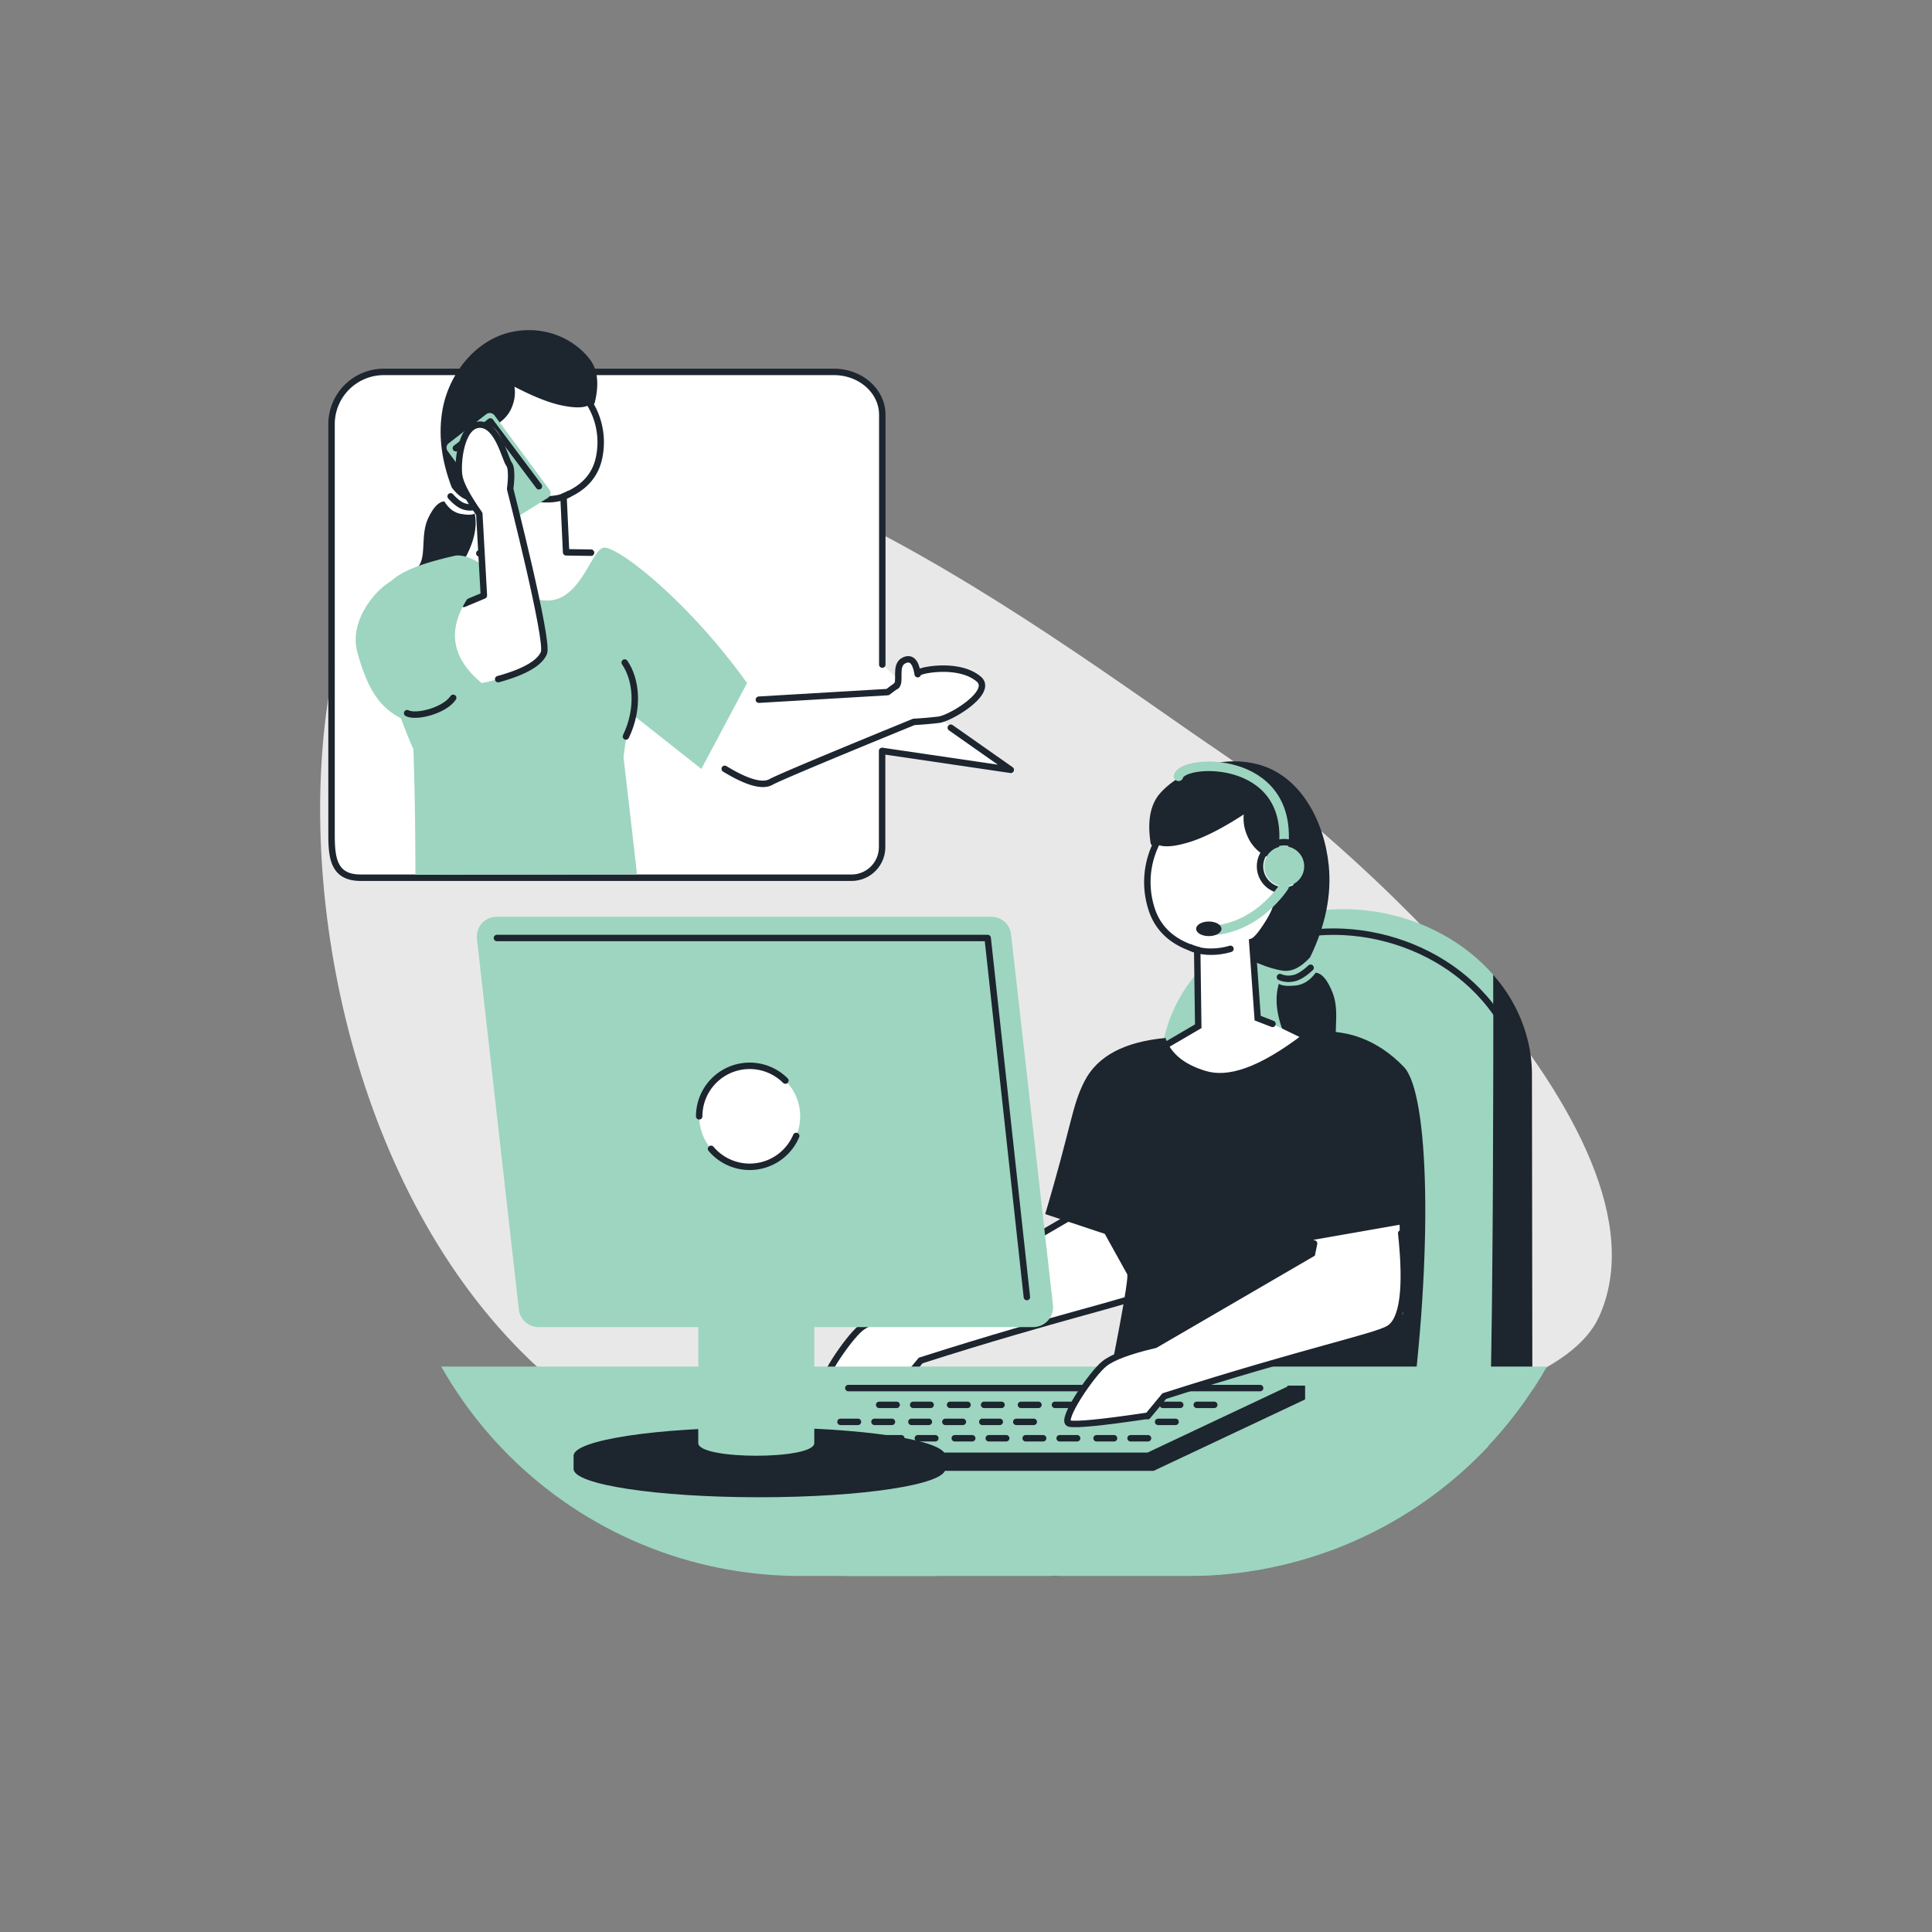 <svg id="Layer_1" data-name="Layer 1" xmlns="http://www.w3.org/2000/svg" xmlns:xlink="http://www.w3.org/1999/xlink" viewBox="0 0 1200 1200"><rect x="0" y="0" width="1200" height="1200" fill="#808080" stroke="none"/><defs><style>.cls-1,.cls-4,.cls-8,.cls-9{fill:none;}.cls-2{fill:#e9e8e8;}.cls-3{fill:#fff;}.cls-4,.cls-8{stroke:#1d252e;stroke-width:4px;}.cls-4,.cls-8,.cls-9{stroke-linecap:round;}.cls-4{stroke-linejoin:round;}.cls-5{fill:#1d252e;}.cls-6{fill:#9dd5c0;}.cls-7{clip-path:url(#clip-path);}.cls-9{stroke:#9dd5c0;stroke-width:5.91px;}</style><clipPath id="clip-path"><path class="cls-1" d="M240.9,361.83H994a0,0,0,0,1,0,0v360.9A256.12,256.12,0,0,1,737.91,978.86H497A256.12,256.12,0,0,1,240.9,722.73V361.83a0,0,0,0,1,0,0Z"/></clipPath></defs><path id="Path-141" class="cls-2" d="M758.14,467.29C647.45,392.45,393.16,193.21,260,309.14S199.75,981.74,592,921.8c147.36-22.52,370-34.95,401.22-104C1045.12,702.94,827.25,514,758.14,467.29Z"/><path class="cls-3" d="M590.57,452l37.22,26.15-79.9-11.75v59.76a19,19,0,0,1-19,19H224c-16.56,0-18.07-11.93-18.07-26.63V263.42A32.47,32.47,0,0,1,238.44,231H518c16.56,0,30,11.92,30,26.63V412.79"/><path class="cls-4" d="M590.57,452l37.22,26.15-79.9-11.75v59.76a19,19,0,0,1-19,19H224c-16.56,0-18.07-11.93-18.07-26.63V263.42A32.47,32.47,0,0,1,238.44,231H518c16.56,0,30,11.92,30,26.63V412.79"/><path id="Path-102" class="cls-5" d="M369.3,250.53q4.33-17.21-2.5-26.76c-6.83-9.54-23.26-21.71-46.52-18.05s-40.95,24.95-45.3,48.06q-4.34,23.11,5.64,49.09,6.4,8.36,13.23,8.22c6.83-.14,20.57-3.94,25.07-9Q323.41,297,369.3,250.53Z"/><path id="Path-103" class="cls-3" d="M366.3,250.6,373,267.33,371.32,287l-9.55,14.46-10.59,6.87.47,34.69,26.17.41-10.7,22.8c-16.05,9-35,10.92-55.41,9.2l-31.9-28.75L319,340.84,320.87,309l-10.44-13.13-5-12.63-8.63-.77L293.84,269l6-7,11.31-2.67,7-12.62-1.71-10.43L347.5,251Z"/><path id="Path-86" class="cls-4" d="M366.3,250.6a46,46,0,0,1,5.93,33Q368.95,301,350,308.32l1.62,34.73,15.49.24"/><path id="Path-87" class="cls-4" d="M365.66,249.39q-4.2,3.08-16.85.35t-32.39-13.5a20.62,20.62,0,0,1,.29,14.17,19.56,19.56,0,0,1-8.09,10.73q-10.78-2.52-13.57,5.9c-2.78,8.42.19,15.24,3,16.34q2.82,1.11,7.31-.15,0,6.42,6.22,14.62t9.18,8.87l-.42,34.37-22.63,2.6"/><path id="Path-98" class="cls-4" d="M353.47,306.78a21.85,21.85,0,0,1-8.13,2.89,36.29,36.29,0,0,1-12.74-.25"/><path id="Path-104" class="cls-4" d="M295.55,314.58a11.49,11.49,0,0,1-6.65.14q-4-.89-9-6.42"/><path id="Path-105" class="cls-5" d="M294.87,319q-2.47,1.32-8.67.18T276,311.46q-5.1.1-9.93,10.13c-4.84,10-1.45,22.43-5.43,29.09q-4,6.66-12.92,12.46,29.89,3,39.86-14.06T294.87,319Z"/><path id="Path-93" class="cls-3" d="M435.32,467.55q33,24.09,43.57,18.13c7.06-4,88.72-37.3,88.72-37.3s11.28-1.26,15.41-1.33c12.39-.21,34.27-19.45,24.87-25.28-4.21-2.62-25.87-6.92-33.52-5.31-2.27.48-8.58-8.2-11.88-6.37-4.09,2.28-5.46,15.43-11.14,19.78l-80,4.72-12.8-6Z"/><path id="Path-93-2" data-name="Path-93" class="cls-4" d="M556.9,425.77c-1.76,1.24-3.6,2.61-5.55,4.1l-80,4.72"/><path id="Path-93-3" data-name="Path-93" class="cls-4" d="M450.14,477.55q20.76,12.63,28.75,8.13c7.06-4,88.72-37.3,88.72-37.3s7.76-.39,15.41-1.33,34.4-17.25,24.87-25.28-25.87-6.92-33.52-5.31a22.32,22.32,0,0,0-4.15,1.38"/><path class="cls-6" d="M464,424.24l-2.93,5.52-21.66,40.73-3,5.62-.78,1.47-3.51-2.77-39.33-31.06c-2.68,1.59-5.5,26.79-5.5,26.79s.51,4.37,1.34,11.45c.76,6.52,1.79,15.34,2.91,25.14,1.31,11.31,2.76,23.94,4.09,35.86L258,543.32c0-21-.22-45.42-1-70.71q-.1-3.66-.22-7.27c-3.05-6.87-5.73-13.59-8.05-20.09a256.55,256.55,0,0,1-8-26.59,0,0,0,0,0,0,0c-4.68-19.49-5.77-35.3-4.37-44.81a23.17,23.17,0,0,1,1.77-6.56c5.45-11.44,22.89-17.21,45.07-22.26,18.8-1.08,35,29.6,58.46,27.89,18.75-1.49,25.37-29.59,32.62-32.59S426.93,372.4,464,424.24Z"/><path class="cls-6" d="M278.73,275.3l23.25-18a3.63,3.63,0,0,1,5.13.67l34.2,46.23a3.48,3.48,0,0,1-1,5L315,325.05a3.61,3.61,0,0,1-4.84-.9L278,280.09A3.46,3.46,0,0,1,278.73,275.3Z"/><polyline class="cls-4" points="283.13 278.4 304.56 261.76 334.73 302.04"/><path id="Path-93-4" data-name="Path-93" class="cls-3" d="M294.94,425.17c26.73-5.21,39.79-12.16,42.91-19.63s-21-101.85-21-101.85,1.81-12.18-.7-15.45-2.69-26.4-17.95-25-14.27,24.7-13,32.4q1.31,7.71,12.47,23.55l2.84,50.7-20.86,8.77C274.78,397.9,278.44,414,294.94,425.17Z"/><path id="Path-93-5" data-name="Path-93" class="cls-4" d="M309.42,421.83c17.09-4.68,25.94-10.32,28.43-16.29,3.13-7.47-21-101.85-21-101.85s1.81-12.18-.7-15.45-6.92-24.92-18.44-24.48-13.78,24.17-12.48,31.87q1.31,7.71,12.47,23.55l2.84,50.7-12.42,5.22"/><path id="Path-88" class="cls-6" d="M302.21,426.68c-21.56-16.22-26-35.15-10.14-57.32-22.75-10.42-37.73-12.89-47-9.42s-29,24.32-23.07,45.44S235,440,251.2,447.15,302.21,426.68,302.21,426.68Z"/><path class="cls-4" d="M388,411.5c7.13,10.32,9.23,28.33.78,45.95"/><path class="cls-4" d="M570,418.75c-.65-3.91-2.25-11.61-8.54-8.53s-1.41,13.66-5,16"/><path class="cls-4" d="M281.48,433.43c-5.3,7.95-23,12.47-28.6,9.54"/><g class="cls-7"><path class="cls-6" d="M823.83,1003.47c3.84,0,7.73-.14,11.64-.45a128,128,0,0,0,62.23-21.84l-17.72-7s42.29-45.15,44.43-75c3.47-48.34,3.09-293.68,3.09-293.68-23.87-27.29-62.75-43.71-103.81-40.36q-5.79.46-11.41,1.44c-47.27,8.14-84.56,42-90.5,85.49L694,856.16C683.47,932.91,744,1003.22,823.83,1003.47Z"/><path class="cls-8" d="M935.14,638.78c-29.95-54.32-102.08-73.32-152-50.89"/><rect class="cls-5" x="731.82" y="1017.03" width="52.07" height="46.55" transform="translate(1515.72 2080.6) rotate(-180)"/><path class="cls-5" d="M594.54,1033.72c-35.44-21.07-25.21-47.48-5.73-60.57s148-19.95,187-15.73S951.7,967.71,915.7,1030.5C890.51,1074.44,630,1054.8,594.54,1033.72Z"/><path class="cls-5" d="M880,974.22l17.72,7A124.29,124.29,0,0,0,951.8,878l-.28-210.65a89.47,89.47,0,0,0-1.61-16.78,95.63,95.63,0,0,0-22.42-45s.38,245.34-3.08,293.68C922.27,929.07,880,974.22,880,974.22Z"/><path id="Path-89" class="cls-6" d="M830.13,867.05c-72.47,25.9-137.57,25.32-137.57,25.32s-54,32.77-105.69,55c-40.64,16.26-61.51,24.28-65.43,39.56s20.77,93.2,31.88,105,48.61,29.46,65.7,32.93c134.05-77.4,74.25-105.8,196.33-150.77C846.38,950.13,890.83,905.52,830.13,867.05Z"/><path id="Path-105-2" data-name="Path-105" class="cls-5" d="M794.31,611.07q2.78,1.8,10.18,1.09t12.73-8q6,.65,10.65,12.92c4.67,12.27-.57,26.52,3.43,34.75q4,8.24,13.93,16-35.46.47-45.44-20.57T794.31,611.07Z"/><path id="Path-102-2" data-name="Path-102" class="cls-5" d="M714.74,524.1q-3.36-20.69,5.65-31.21c9-10.53,33.28-25,60.26-18.31s41.89,35.3,44.65,62.91q2.76,27.62-11.61,57.14-8.37,9.18-16.39,8.32c-8-.86-23.79-6.72-28.55-13.14Q764,583.39,714.74,524.1Z"/><path id="Path-103-2" data-name="Path-103" class="cls-3" d="M718.27,523.85l-6,20.39,4,23,12.77,16,13.19,6.94,1.68,23.72.31,23.58-25.73,15.05C713.18,658,758,672.71,773.8,671.74c26.34-1.62,38.19-25.32,38.19-25.32l-29.16-14.08-4.89-44.76L788.8,571l4.56-15.39,10.07-1.83,2-16.17-7.79-7.6L784,528.13,774.45,514l.9-12.44-35,20.68Z"/><path id="Path-86-2" data-name="Path-86" class="cls-8" d="M718.27,523.85a54.22,54.22,0,0,0-3.42,39.37q5.73,20.12,28.76,26.72l.64,47.47-19.7,11.52"/><path id="Path-87-2" data-name="Path-87" class="cls-8" d="M718.9,522.36q5.25,3.17,19.83-1.4t36.62-19.36a24.26,24.26,0,0,0,1.18,16.68A23.05,23.05,0,0,0,787.19,530q12.4-4.12,16.58,5.47c4.18,9.59,1.42,17.92-1.79,19.53a13.19,13.19,0,0,1-8.57,1.38c.48,5-1.48,10.2-5.79,17.08s-7.58,10.68-9.83,11.42l3.37,47.5,9.21,3.57"/><path id="Path-98-2" data-name="Path-98" class="cls-8" d="M739.4,588.49q3.44,1.92,9.86,2.52a42.62,42.62,0,0,0,15-1.67"/><path id="Path-104-2" data-name="Path-104" class="cls-8" d="M795,606.88a13.5,13.5,0,0,0,7.81.84q4.8-.63,11.22-6.63"/><polygon id="Path-108" class="cls-3" points="664.63 747.98 663.86 756.21 564.51 813.56 536.82 821.95 518.43 843.65 511.09 861.71 560.82 857.38 571.79 845.02 710.41 804.89 719.98 793.91 717.91 738.63 664.63 747.98"/><path id="Path-92" class="cls-8" d="M664.82,750.28l-1.28,6.29-97.43,56.69Q542.2,818.84,534.48,825c-7.71,6.19-27.82,35.59-21.72,37.08q6.09,1.49,48.06-4.73"/><path id="Path-93-6" data-name="Path-93" class="cls-8" d="M719,743.89q5.49,51.45-7.76,59.27c-8.83,5.22-51.19,13.72-139.4,41.86l-10.33,12.52"/><path id="Path-88-2" data-name="Path-88" class="cls-5" d="M723.89,644.71q5,14.5,25.08,20.5c13.35,4,32.26-1.2,61.17-23.38,25.64-4.52,46.13,4.55,61.84,20.87s18.3,114.35,3.43,224.19L680.07,900.17c0-.12,22.7-108.09,19.94-108.92l-13.82-24.89-37-12.27c16.64-55.82,16.43-66.83,24.37-82.44S698.3,647.06,723.89,644.71Z"/><path id="Path-99" class="cls-8" d="M707.69,707.74q-9,26.64-3.23,50.47t18.73,33.22l8.21,53.47"/><path class="cls-8" d="M726.48,931.85s-19.64,30-41.85,24.41S652,987.06,652,987.06"/><rect class="cls-6" x="82.96" y="848.81" width="943.34" height="304.05"/><polygon class="cls-5" points="810.62 869.21 716.55 913.56 400.02 913.56 400.02 905.02 494.1 860.65 810.62 860.65 810.62 869.21"/><polygon class="cls-6" points="799.62 861.25 712.73 902.22 420.34 902.22 420.34 894.32 507.25 853.34 799.62 853.34 799.62 861.25"/><line class="cls-8" x1="546.07" y1="872.58" x2="556.92" y2="872.58"/><line class="cls-8" x1="567.18" y1="872.58" x2="578.03" y2="872.58"/><line class="cls-8" x1="590.11" y1="872.58" x2="600.96" y2="872.58"/><line class="cls-8" x1="611.22" y1="872.58" x2="622.07" y2="872.58"/><line class="cls-8" x1="634.14" y1="872.58" x2="645" y2="872.58"/><line class="cls-8" x1="655.25" y1="872.58" x2="666.1" y2="872.58"/><line class="cls-8" x1="678.18" y1="872.58" x2="689.03" y2="872.58"/><line class="cls-8" x1="699.29" y1="872.58" x2="710.14" y2="872.58"/><line class="cls-8" x1="722.22" y1="872.58" x2="733.07" y2="872.58"/><line class="cls-8" x1="743.33" y1="872.58" x2="754.18" y2="872.58"/><line class="cls-8" x1="522.05" y1="883.14" x2="532.9" y2="883.14"/><line class="cls-8" x1="543.16" y1="883.14" x2="554.01" y2="883.14"/><line class="cls-8" x1="566.09" y1="883.14" x2="576.94" y2="883.14"/><line class="cls-8" x1="587.2" y1="883.14" x2="598.05" y2="883.14"/><line class="cls-8" x1="610.12" y1="883.14" x2="620.98" y2="883.14"/><line class="cls-8" x1="631.23" y1="883.14" x2="642.08" y2="883.14"/><line class="cls-8" x1="719.31" y1="883.14" x2="730.16" y2="883.14"/><line class="cls-8" x1="504.95" y1="893.33" x2="515.8" y2="893.33"/><line class="cls-8" x1="526.06" y1="893.33" x2="536.91" y2="893.33"/><line class="cls-8" x1="548.98" y1="893.33" x2="559.83" y2="893.33"/><line class="cls-8" x1="570.09" y1="893.33" x2="580.94" y2="893.33"/><line class="cls-8" x1="593.02" y1="893.33" x2="603.87" y2="893.33"/><line class="cls-8" x1="614.13" y1="893.33" x2="624.98" y2="893.33"/><line class="cls-8" x1="637.06" y1="893.33" x2="647.91" y2="893.33"/><line class="cls-8" x1="658.16" y1="893.33" x2="669.02" y2="893.33"/><line class="cls-8" x1="681.09" y1="893.33" x2="691.94" y2="893.33"/><line class="cls-8" x1="702.2" y1="893.33" x2="713.05" y2="893.33"/><line class="cls-8" x1="526.92" y1="862.16" x2="782.69" y2="862.16"/><polygon id="Path-108-2" data-name="Path-108" class="cls-3" points="816.01 770.04 815.24 778.27 715.89 835.63 688.2 844.02 669.81 865.71 662.47 883.77 712.2 879.45 723.17 867.09 861.79 826.96 871.36 815.97 869.29 760.7 816.01 770.04"/><path id="Path-92-2" data-name="Path-92" class="cls-8" d="M816.2,772.34l-1.28,6.29-97.43,56.69q-23.91,5.58-31.63,11.77c-7.71,6.19-27.82,35.6-21.72,37.09q6.09,1.49,48.06-4.73"/><path id="Path-93-7" data-name="Path-93" class="cls-8" d="M870.33,766q5.49,51.45-7.76,59.28c-8.83,5.21-51.19,13.72-139.4,41.86L712.84,879.6"/><path class="cls-6" d="M615.71,569.42H308.53a12.35,12.35,0,0,0-12.28,13.74l26,230.13a12.36,12.36,0,0,0,12.28,11H641.7A12.36,12.36,0,0,0,654,810.51L628,580.39A12.35,12.35,0,0,0,615.71,569.42Z"/><path class="cls-5" d="M587.17,912.39c0,9.71-51.69,17.58-115.45,17.58s-115.45-7.87-115.45-17.58v-8.21c0-9.7,51.69-17.56,115.45-17.56s115.45,7.86,115.45,17.56Z"/><path class="cls-6" d="M505.77,896.33c0,10.47-72.07,10.47-72.07,0V693h72.07Z"/><polyline class="cls-4" points="308.65 582.61 613.46 582.61 637.81 805.62"/><circle class="cls-3" cx="465.64" cy="693.36" r="31.36"/><path class="cls-4" d="M434.28,693.36a31.36,31.36,0,0,1,53.53-22.18"/><path class="cls-4" d="M494.53,705.56a31.37,31.37,0,0,1-52.89,8"/></g><path class="cls-9" d="M732,482.19c2.47-10.68,70.29-13.77,65.35,42.93"/><circle class="cls-8" cx="797.62" cy="538.08" r="15"/><circle class="cls-6" cx="797.62" cy="538.08" r="12.44"/><path class="cls-9" d="M797.62,550.52s-17.14,27.6-48.35,27.6"/><ellipse class="cls-5" cx="750.81" cy="576.9" rx="7.87" ry="4.53"/></svg>